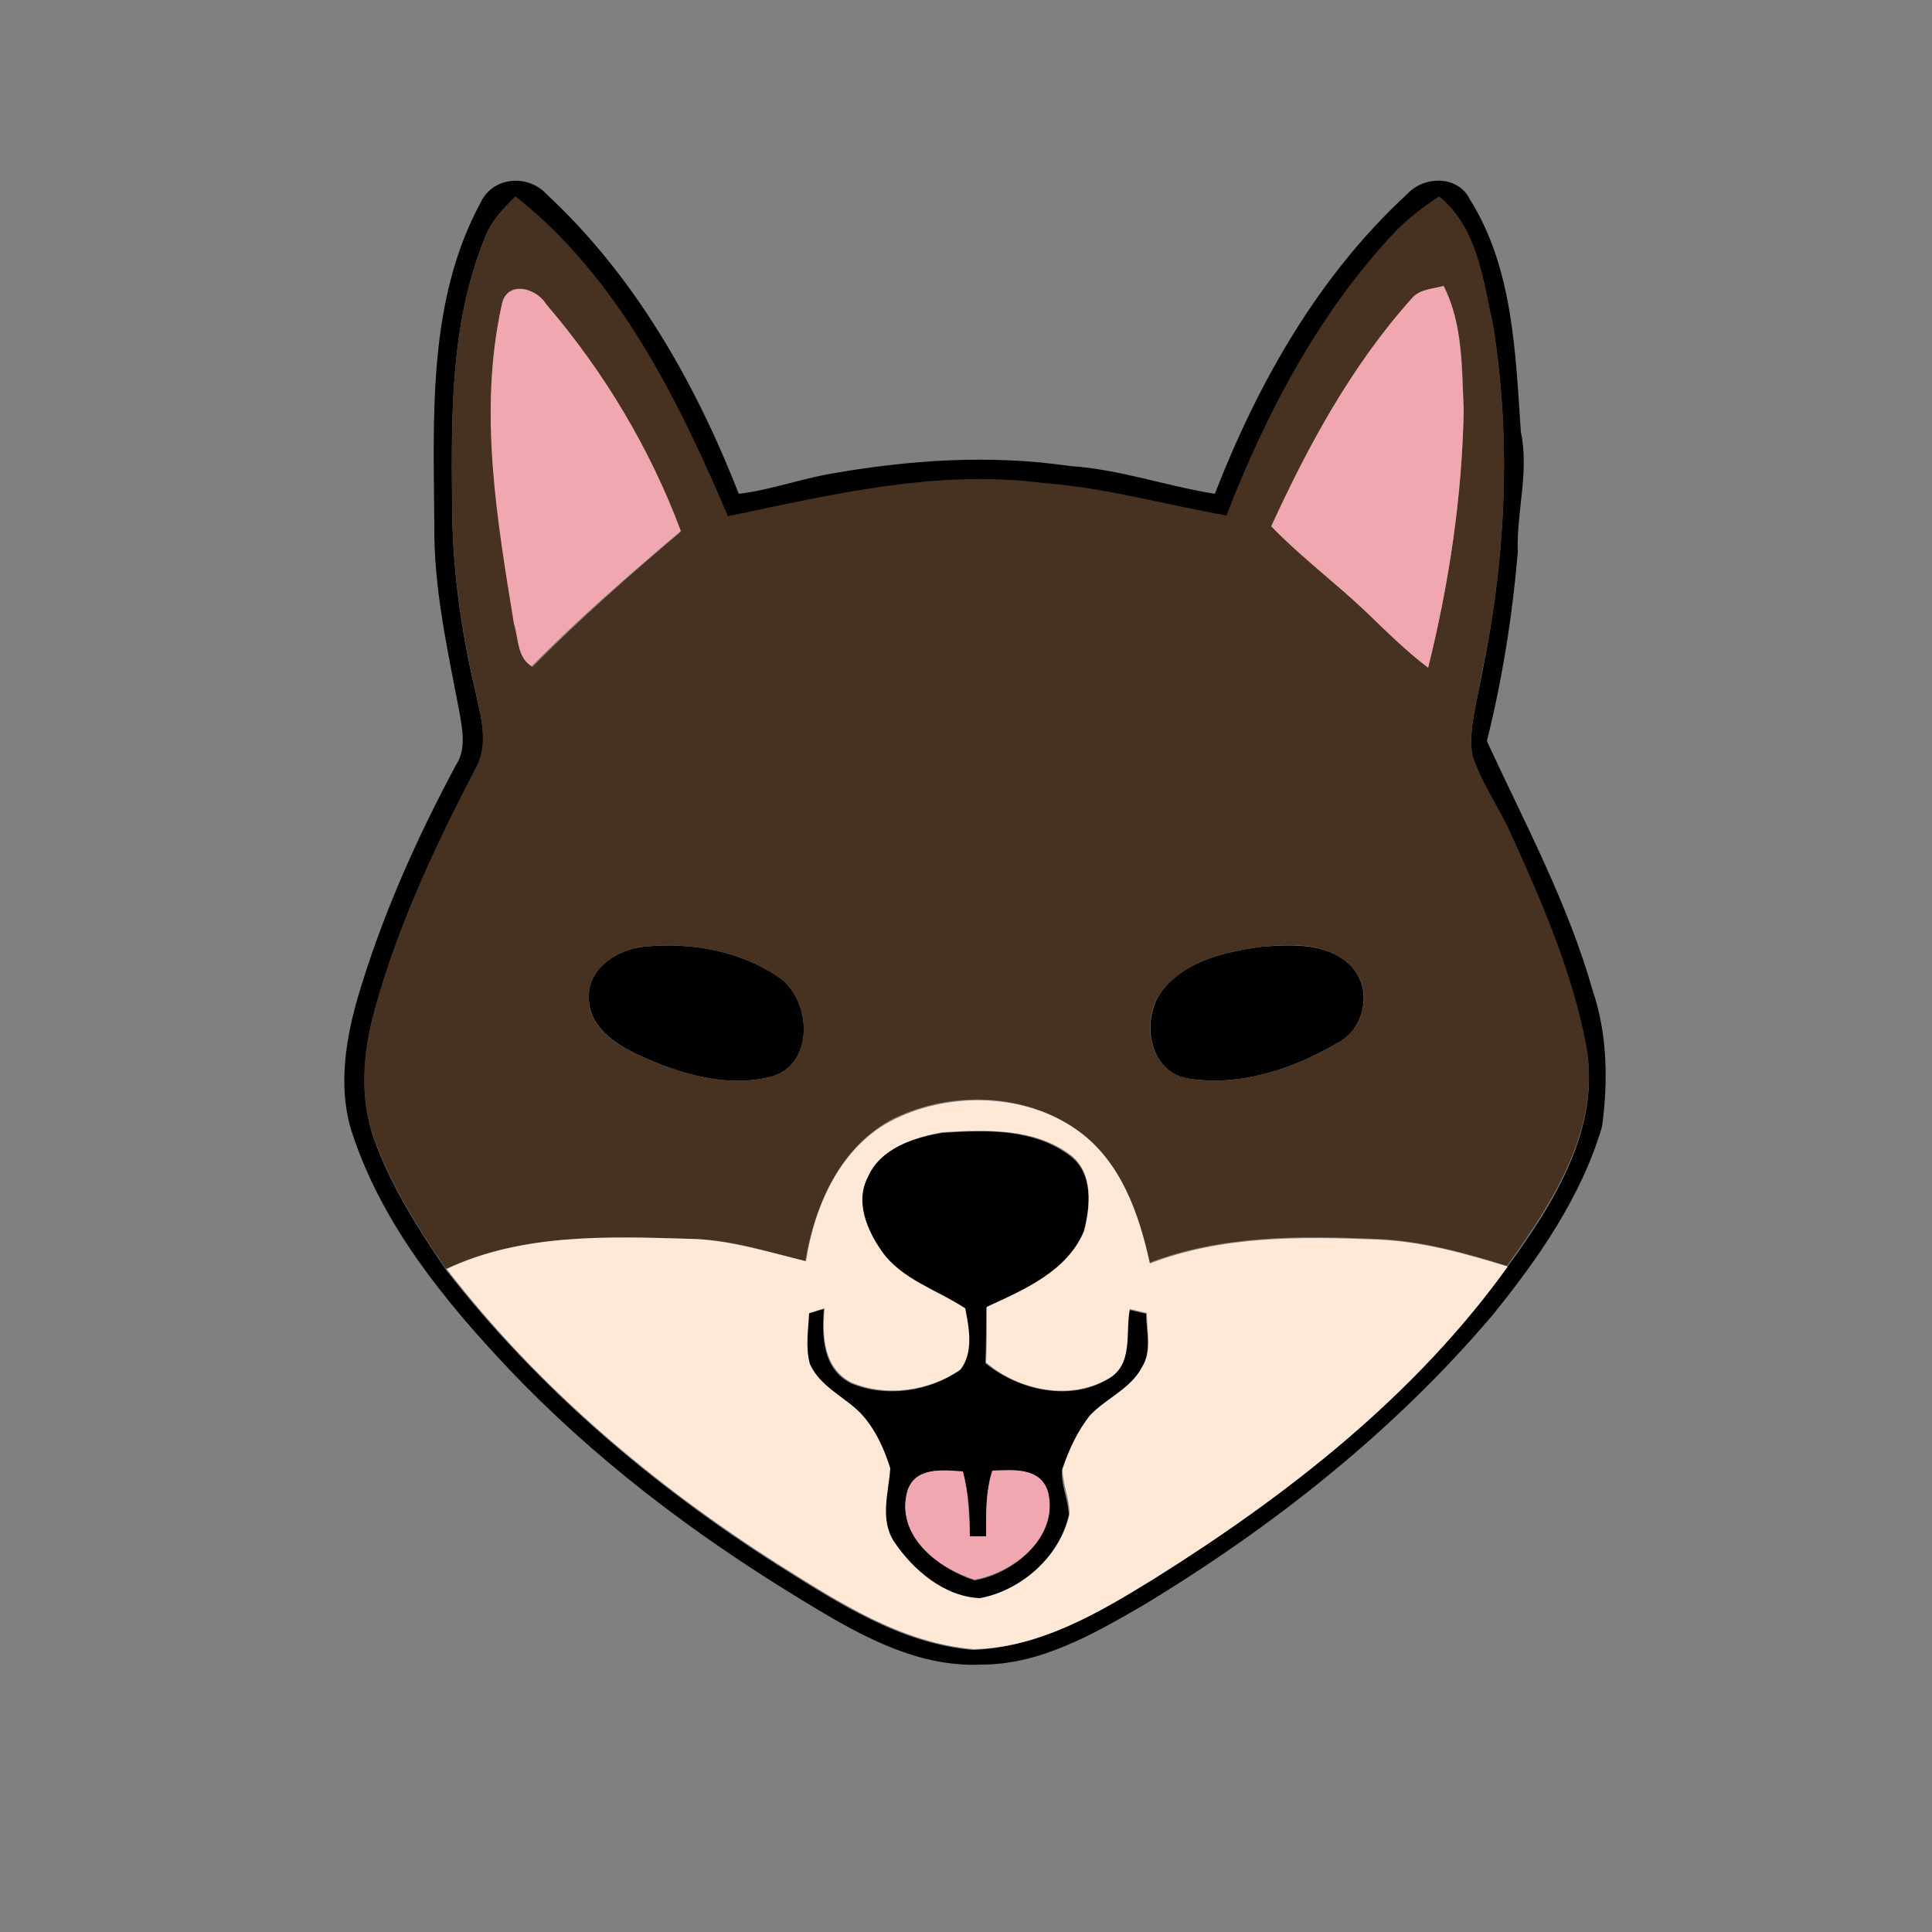 <?xml version="1.0" encoding="utf-8"?>
<!-- Generator: Adobe Illustrator 26.0.3, SVG Export Plug-In . SVG Version: 6.00 Build 0)  -->
<svg version="1.1" id="Layer_1" xmlns="http://www.w3.org/2000/svg" xmlns:xlink="http://www.w3.org/1999/xlink" x="0px" y="0px"
	 viewBox="0 0 250 250" style="enable-background:new 0 0 250 250;" xml:space="preserve">
<rect x="0" y="0" width="250" height="250" fill="#808080" stroke="none"/>
<style type="text/css">
	.st0{fill:#473221;}
	.st1{fill:#F0A7AF;}
	.st2{fill:#FFE8D6;}
</style>
<g id="_x23_000000ff">
	<path d="M62.2,26.2c1.6-3.4,6.2-3.7,8.6-1C82.2,35.8,90,49.6,95.6,63.9c4.1-0.5,7.9-1.9,11.9-2.6c10.2-1.8,20.7-2.5,30.9-1
		c6.4,0.4,12.5,2.6,18.8,3.6c5.6-14.4,13.4-28.2,24.9-38.8c2.2-2.4,6.6-2.4,8.1,0.7c5.6,8.9,5.9,19.9,6.6,30.1
		c1.1,5.2-0.6,10.4-0.4,15.6c-0.7,8.2-2,16.4-4,24.4c4.9,10.6,10.5,21,13.7,32.3c1.9,5.6,2,11.8,1.2,17.6c-2.7,9.1-8.2,17-14.1,24.3
		c-12.8,15.1-28.5,27.5-45.4,37.7c-6.4,3.7-13.2,7.6-20.8,7.6c-8.8,0.4-16.6-4.3-23.8-8.7c-13.6-8.3-26.4-18-37.4-29.6
		c-8.3-8.8-16.2-18.5-20.1-30.1c-2-5.7-1.1-11.9,0.5-17.6c3.1-10.6,7.6-20.7,12.8-30.4c1.4-2.1,0.8-4.8,0.4-7.1
		c-1.5-7.9-3.3-15.9-3.2-24C56.1,54,55.3,38.9,62.2,26.2 M62.7,30.9c-4.4,10.8-4.3,22.7-4.2,34.1c0,8.2,1.1,16.4,3,24.4
		c0.7,3.3,1.9,7,0,10.2c-5.2,10-10,20.2-13,31.1c-1.5,5.4-2,11.3-0.1,16.7c2.2,6.1,5.7,11.6,9.3,16.9c11.8,15.2,26.7,27.9,42.9,38.2
		c7.8,4.9,15.9,10.2,25.3,11c8.5-0.3,16.2-4.8,23.3-9.1c17.3-10.9,33.8-23.7,45.8-40.4c6-8.2,12.3-18.1,10.2-28.8
		c-1.8-9.3-5.6-18.1-9.5-26.7c-1.6-3.6-4-6.9-5.2-10.7c-0.5-3.4,0.6-6.9,1.2-10.3c3.1-14.9,3.9-30.3,1.5-45.3
		c-1.3-5.9-2-12.6-7-16.6c-1.9,1.3-3.7,2.6-5.4,4.3c-10,10.5-16.9,23.5-22.1,37c-7.9-1.5-15.7-3.7-23.7-4.2
		c-13.7-1.9-27.4,1.4-40.8,4.3c-6.5-15.3-14.2-30.9-27.5-41.4C65.1,26.9,63.5,28.7,62.7,30.9z"/>
	<path d="M83.4,122.5c5.9-0.6,12.3,0.5,17.3,3.9c4.2,2.8,4.8,10.9-0.5,12.8c-5.9,1.7-12.2-0.2-17.6-2.7c-3-1.4-6.5-3.7-6.4-7.5
		C76.1,125.2,80,122.8,83.4,122.5z"/>
	<path d="M163.4,122.5c3.9-0.3,8.6-0.5,11.5,2.6c2.8,3,1.6,8.2-1.9,9.9c-5.8,3.4-12.8,5.7-19.6,4.5c-4.8-1.1-5.7-7.6-3.1-11.2
		C153.3,124.3,158.7,123.1,163.4,122.5z"/>
	<path d="M112.3,152.3c1.6-3.7,5.9-5.1,9.6-5.7c5.6-0.4,11.9-0.6,16.6,3c3,2.3,2.6,6.6,1.7,9.8c-2.2,5.2-7.8,7.6-12.6,9.8
		c0,2.4,0,4.8-0.1,7.2c4.3,3.5,10.9,5,15.8,2.1c3.3-1.8,2.1-6,2.8-9c0.6,0.1,1.6,0.4,2.2,0.5c0,2.3,0.8,4.9-0.6,7
		c-1.4,2.8-4.6,4-6.7,6.2c-1.6,2.1-2.7,4.5-3.6,7c-0.1,2,0.8,3.8,0.9,5.8c-1.2,5.5-6.2,9.8-11.6,10.9c-4.6-0.2-8.6-3.6-11.1-7.3
		c-1.9-2.9-0.7-6.3-0.5-9.5c-0.8-2.6-2-5.2-3.9-7.2c-2.2-2.1-5.2-3.5-6.5-6.3c-0.6-2.1-0.2-4.4-0.1-6.6c0.5-0.2,1.5-0.5,2-0.6
		c-0.3,3.6-0.1,7.8,3.5,9.6c4.5,1.9,10.1,1.1,14.1-1.7c1.7-2.2,1.1-5.4,0.6-7.9c-3.6-2.4-8.2-3.6-10.8-7.4
		C112.2,159.1,110.6,155.5,112.3,152.3 M117.4,193c-1.5,5.7,3.9,9.9,8.7,11.5c5.1-0.9,10.9-5.6,9.5-11.4c-0.9-3.2-4.5-2.8-7.2-2.7
		c-0.8,2.8-0.8,5.6-0.8,8.5c-0.5,0-1.6,0-2.1,0c0-2.8-0.1-5.7-0.9-8.4C121.9,190.2,118.3,189.8,117.4,193z"/>
</g>
<g id="_x23_473221ff">
	<path class="st0" d="M62.7,30.9c0.8-2.2,2.4-3.9,4-5.5c13.3,10.5,21,26.2,27.5,41.4c13.4-2.8,27-6.1,40.8-4.3
		c8,0.6,15.8,2.8,23.7,4.2c5.2-13.4,12.1-26.5,22.1-37c1.6-1.6,3.5-3,5.4-4.3c5,4,5.7,10.8,7,16.6c2.4,15,1.7,30.5-1.5,45.3
		c-0.5,3.4-1.7,6.8-1.2,10.3c1.2,3.8,3.6,7,5.2,10.7c3.9,8.6,7.7,17.4,9.5,26.7c2.1,10.7-4.2,20.5-10.2,28.8
		c-5.5-1.7-11.2-3.3-17-3.5c-9.8-0.4-19.9-0.5-29.3,3.1c-1.4-6.3-3.7-13.1-9.2-17.1c-6.8-4.9-16.4-5.2-23.8-1.6
		c-6.9,3.5-10.3,11.2-11.5,18.5c-5-1.3-10-2.9-15.2-2.9c-10.5-0.3-21.5-0.7-31.3,3.9c-3.6-5.3-7.1-10.8-9.3-16.9
		c-2-5.4-1.4-11.3,0.1-16.7c3-10.9,7.8-21.1,13-31.1c1.8-3.2,0.7-6.9,0-10.2c-1.9-8-3-16.2-3-24.4C58.4,53.5,58.3,41.7,62.7,30.9
		 M64.9,39.6c-2.9,13.6-0.6,27.6,1.7,41.2c0.6,1.8,0.4,4.4,2.3,5.5c6.1-6.2,12.6-11.9,19.2-17.5c-4-10.7-10-20.7-17.4-29.4
		C69.3,37.1,65.4,36.2,64.9,39.6 M182.7,38.6c-7.8,8.7-13.3,19-18.2,29.5c3.8,4,8.3,7.3,12.3,11.1c2.6,2.5,5.1,5,8,7.2
		c2.7-10.9,4.4-22.2,4.6-33.4c-0.2-5.4-0.1-11.1-2.6-16C185.4,37.4,183.7,37.4,182.7,38.6 M83.4,122.5c-3.4,0.3-7.3,2.7-7.2,6.5
		c-0.2,3.8,3.4,6.1,6.4,7.5c5.4,2.5,11.7,4.4,17.6,2.7c5.3-1.9,4.7-10,0.5-12.8C95.7,123,89.3,121.9,83.4,122.5 M163.4,122.5
		c-4.7,0.6-10.1,1.8-13.1,5.8c-2.7,3.5-1.7,10.1,3.1,11.2c6.8,1.2,13.8-1.1,19.6-4.5c3.6-1.8,4.7-7,1.9-9.9
		C172,122,167.3,122.1,163.4,122.5z"/>
</g>
<g id="_x23_f0a7afff">
	<path class="st1" d="M64.9,39.6c0.5-3.3,4.4-2.5,5.8-0.2C78.1,48,84.1,58,88.1,68.7C81.5,74.3,74.9,80,68.8,86.2
		c-1.9-1.1-1.7-3.6-2.3-5.5C64.3,67.2,61.9,53.2,64.9,39.6z"/>
	<path class="st1" d="M182.7,38.6c1-1.2,2.7-1.2,4.1-1.6c2.5,4.9,2.3,10.6,2.6,16c-0.2,11.3-1.9,22.5-4.6,33.4
		c-2.9-2.2-5.4-4.7-8-7.2c-4-3.8-8.4-7.1-12.3-11.1C169.3,57.6,174.9,47.3,182.7,38.6z"/>
	<path class="st1" d="M117.4,193c1-3.2,4.6-2.8,7.2-2.6c0.7,2.8,0.8,5.6,0.9,8.4c0.5,0,1.6,0,2.1,0c0-2.9-0.1-5.7,0.8-8.5
		c2.6-0.1,6.2-0.5,7.2,2.7c1.5,5.8-4.4,10.5-9.5,11.4C121.3,202.9,115.9,198.7,117.4,193z"/>
</g>
<g id="_x23_ffe8d6ff">
	<path class="st2" d="M115.8,144.8c7.4-3.6,17.1-3.3,23.8,1.6c5.5,4,7.8,10.7,9.2,17.1c9.3-3.6,19.4-3.5,29.3-3.1
		c5.8,0.2,11.5,1.8,17,3.5c-12,16.7-28.5,29.6-45.8,40.4c-7.1,4.4-14.7,8.9-23.3,9.1c-9.4-0.8-17.5-6.1-25.3-11
		c-16.2-10.3-31.1-22.9-42.9-38.2c9.8-4.6,20.8-4.2,31.3-3.9c5.2,0.1,10.2,1.7,15.2,2.9C105.4,156,108.8,148.2,115.8,144.8
		 M112.3,152.3c-1.7,3.2-0.1,6.9,1.8,9.6c2.6,3.7,7.2,5,10.8,7.4c0.5,2.5,1.1,5.7-0.6,7.9c-4,2.8-9.6,3.6-14.1,1.7
		c-3.7-1.9-3.8-6.1-3.5-9.6c-0.5,0.1-1.5,0.5-2,0.6c-0.1,2.2-0.5,4.4,0.1,6.6c1.3,2.9,4.4,4.2,6.5,6.3c1.9,2,3.1,4.6,3.9,7.2
		c-0.2,3.1-1.4,6.6,0.5,9.5c2.5,3.7,6.5,7.1,11.1,7.3c5.4-1,10.4-5.4,11.6-10.9c0-2-0.9-3.8-0.9-5.8c0.8-2.5,1.9-4.9,3.6-7
		c2.1-2.2,5.2-3.4,6.7-6.2c1.3-2.1,0.6-4.7,0.6-7c-0.5-0.1-1.6-0.4-2.2-0.5c-0.6,3.1,0.5,7.2-2.8,9c-5,2.9-11.6,1.5-15.8-2.1
		c0.1-2.4,0.1-4.8,0.1-7.2c4.8-2.2,10.4-4.6,12.6-9.8c0.8-3.2,1.2-7.5-1.7-9.8c-4.7-3.6-11-3.3-16.6-3
		C118.2,147.2,113.9,148.6,112.3,152.3z"/>
</g>
</svg>
